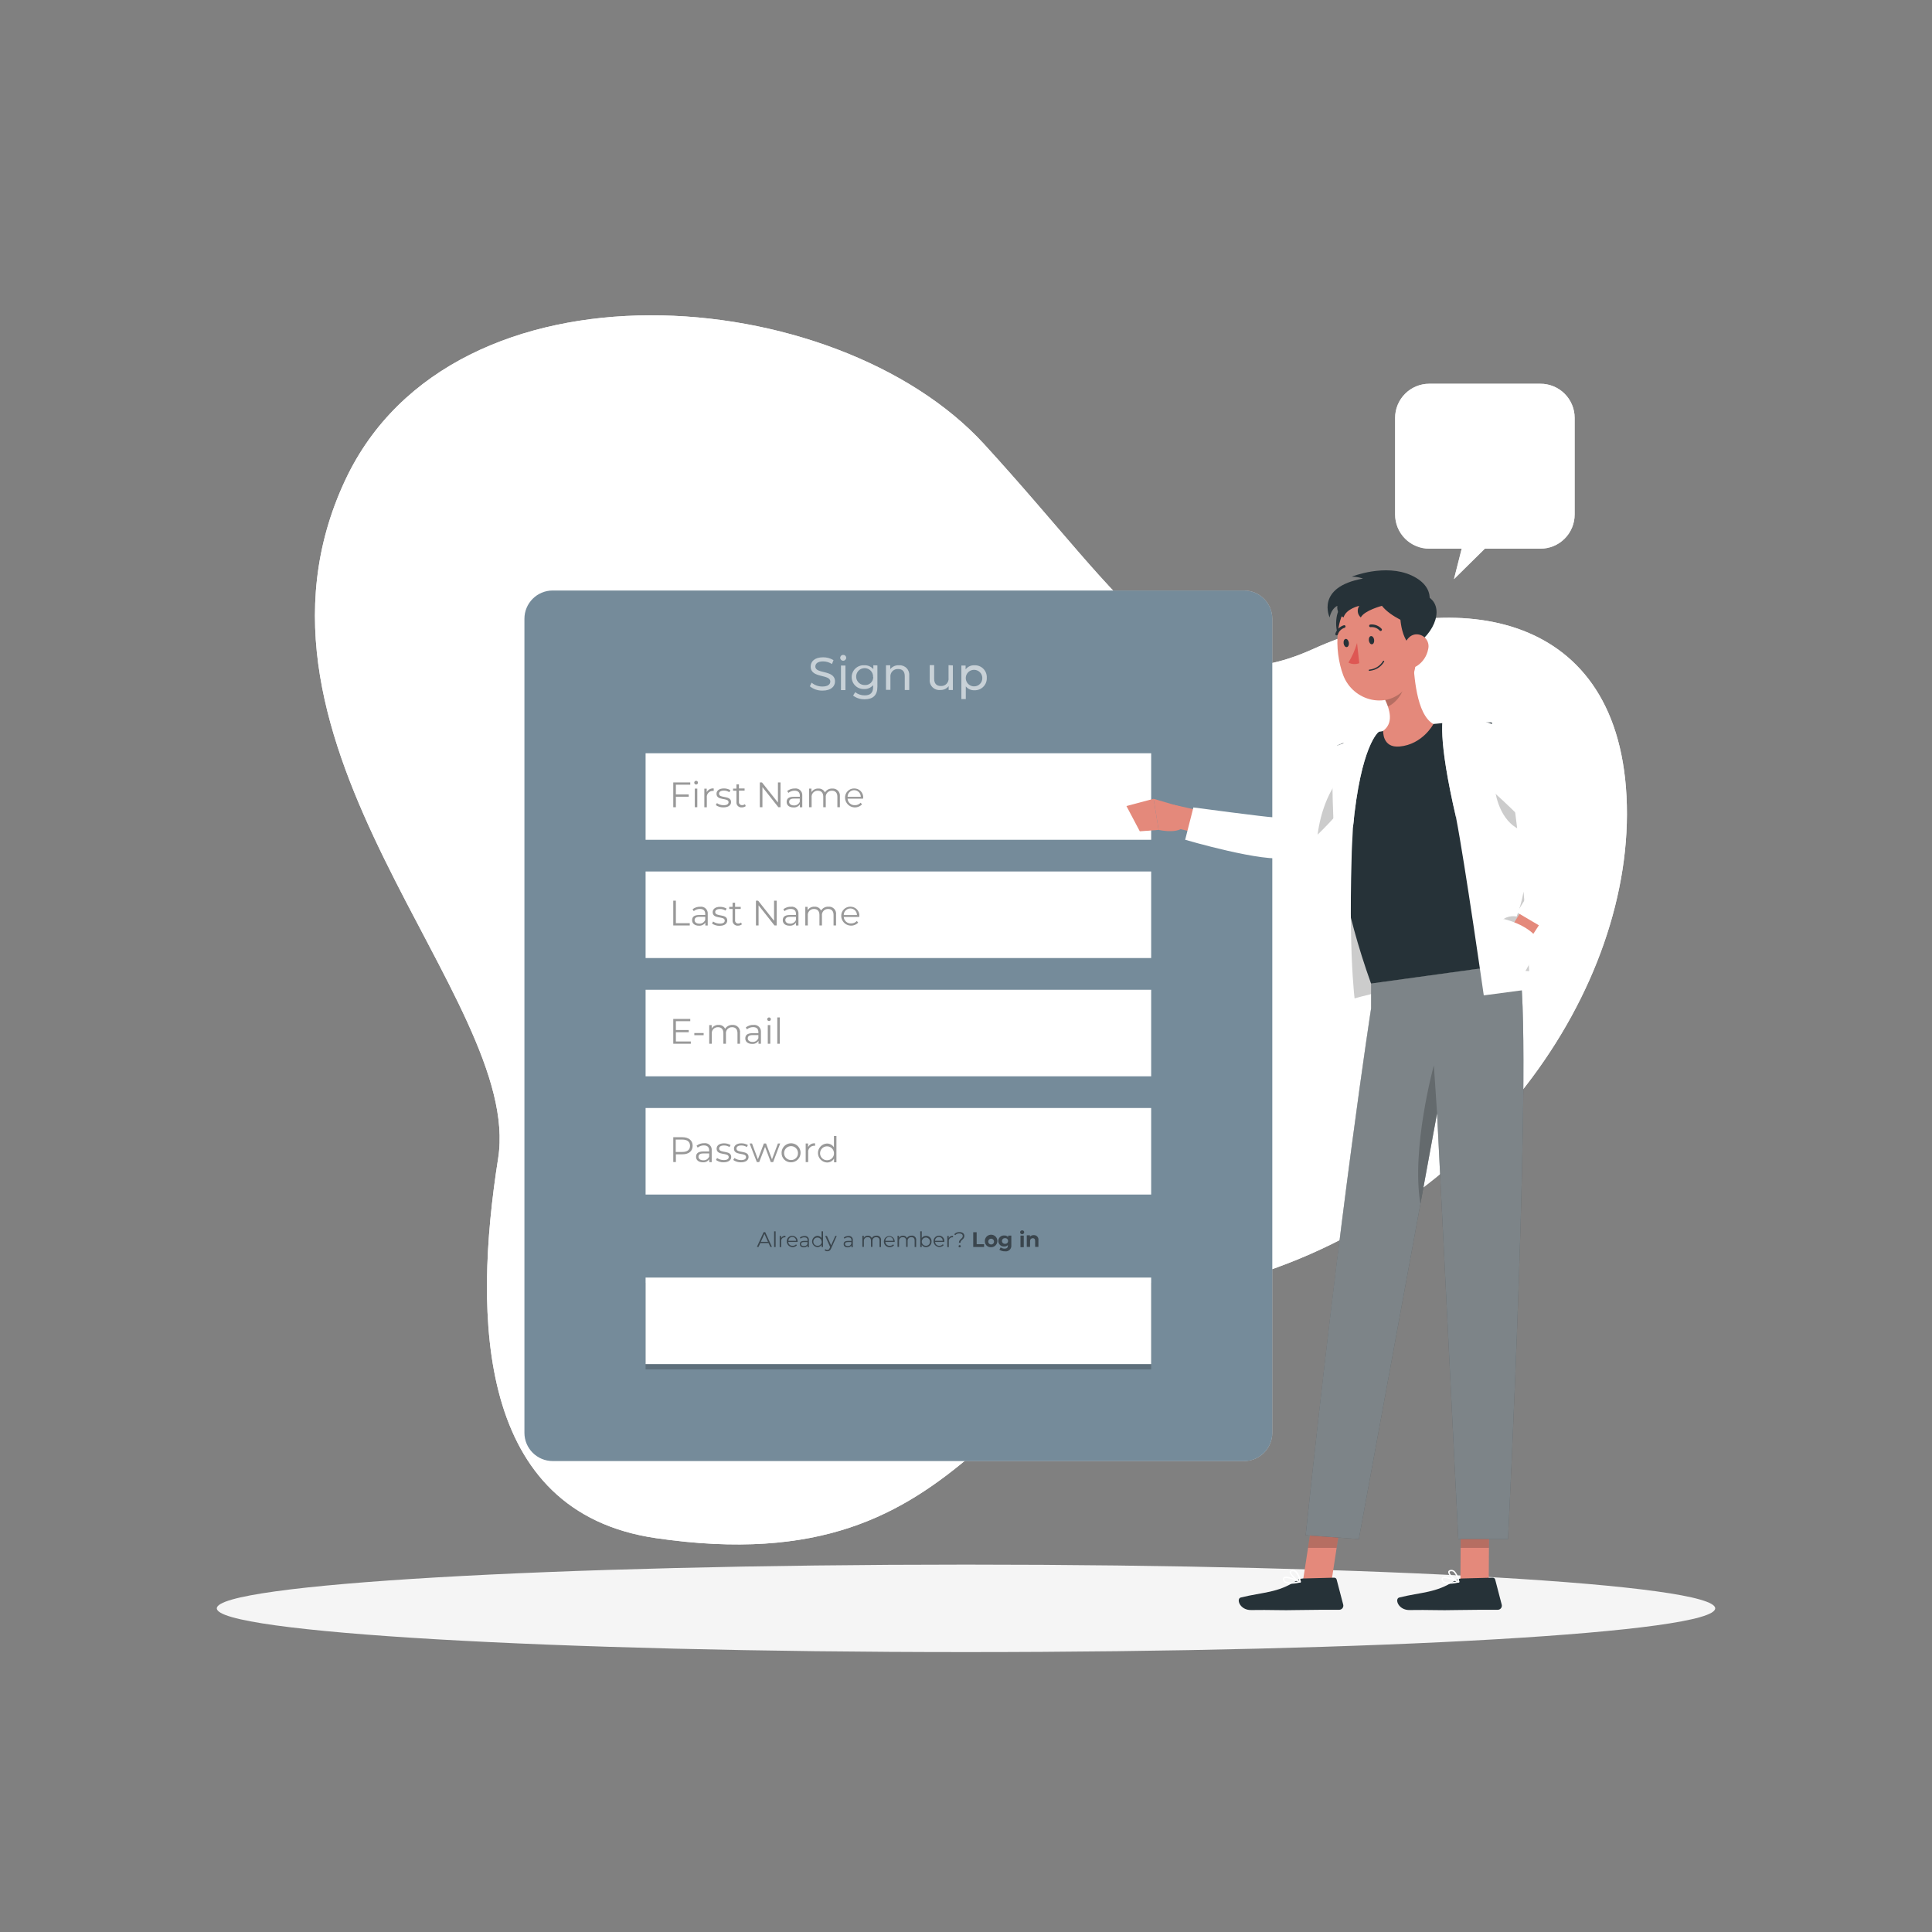 <svg width="193" height="193" viewBox="0 0 193 193" fill="none" xmlns="http://www.w3.org/2000/svg">
<rect x="0" y="0" width="193" height="193" fill="#808080" stroke="none"/>
<path d="M34.497 47.941C45.274 24.994 83.542 28.232 98.31 44.367C113.079 60.502 117.877 70.846 131.198 64.825C144.518 58.803 161.506 60.409 162.483 79.555C163.459 98.7 147.838 121.339 123.076 128.036C98.314 134.733 98.31 158.438 65.523 153.655C47.648 151.05 47.239 131.707 49.763 115.711C52.288 99.715 22.002 74.552 34.497 47.941Z" fill="white"/>
<path opacity="0.9" d="M34.497 47.941C45.274 24.994 83.542 28.232 98.31 44.367C113.079 60.502 117.877 70.846 131.198 64.825C144.518 58.803 161.506 60.409 162.483 79.555C163.459 98.7 147.838 121.339 123.076 128.036C98.314 134.733 98.31 158.438 65.523 153.655C47.648 151.05 47.239 131.707 49.763 115.711C52.288 99.715 22.002 74.552 34.497 47.941Z" fill="white"/>
<path d="M96.5 165.038C137.834 165.038 171.342 163.082 171.342 160.669C171.342 158.255 137.834 156.299 96.5 156.299C55.166 156.299 21.659 158.255 21.659 160.669C21.659 163.082 55.166 165.038 96.5 165.038Z" fill="#F5F5F5"/>
<path d="M124.273 58.989H55.213C53.653 58.989 52.388 60.254 52.388 61.814V143.129C52.388 144.689 53.653 145.954 55.213 145.954H124.273C125.833 145.954 127.098 144.689 127.098 143.129V61.814C127.098 60.254 125.833 58.989 124.273 58.989Z" fill="white"/>
<path opacity="0.6" d="M124.273 58.989H55.213C53.653 58.989 52.388 60.254 52.388 61.814V143.129C52.388 144.689 53.653 145.954 55.213 145.954H124.273C125.833 145.954 127.098 144.689 127.098 143.129V61.814C127.098 60.254 125.833 58.989 124.273 58.989Z" fill="#1A3E57"/>
<path d="M114.997 98.874H64.493V107.52H114.997V98.874Z" fill="white"/>
<g opacity="0.4">
<path d="M69.009 104.039V104.266H67.257V101.788H68.955V102.012H67.519V102.896H68.801V103.116H67.519V104.039H69.009Z" fill="black"/>
<path d="M69.36 103.197H70.291V103.413H69.36V103.197Z" fill="black"/>
<path d="M73.923 103.186V104.266H73.672V103.209C73.672 102.823 73.475 102.614 73.139 102.614C73.052 102.61 72.965 102.625 72.885 102.658C72.804 102.691 72.732 102.742 72.672 102.806C72.613 102.87 72.569 102.946 72.542 103.029C72.515 103.112 72.507 103.199 72.518 103.286V104.266H72.263V103.209C72.263 102.823 72.066 102.614 71.727 102.614C71.639 102.61 71.553 102.625 71.472 102.658C71.391 102.691 71.319 102.742 71.26 102.806C71.2 102.87 71.156 102.946 71.129 103.029C71.103 103.112 71.094 103.199 71.105 103.286V104.266H70.85V102.402H71.094V102.742C71.166 102.628 71.268 102.535 71.388 102.473C71.507 102.41 71.642 102.381 71.777 102.386C71.913 102.375 72.05 102.406 72.168 102.475C72.286 102.544 72.38 102.648 72.437 102.772C72.514 102.648 72.623 102.547 72.753 102.479C72.882 102.411 73.028 102.379 73.174 102.386C73.279 102.379 73.384 102.394 73.482 102.432C73.58 102.47 73.668 102.53 73.74 102.607C73.812 102.683 73.865 102.775 73.897 102.875C73.929 102.975 73.938 103.081 73.923 103.186Z" fill="black"/>
<path d="M76.015 103.108V104.266H75.772V103.973C75.703 104.077 75.607 104.161 75.494 104.216C75.381 104.27 75.256 104.293 75.131 104.282C74.71 104.282 74.452 104.062 74.452 103.741C74.452 103.421 74.637 103.213 75.17 103.213H75.76V103.101C75.76 102.78 75.583 102.607 75.235 102.607C75.009 102.604 74.788 102.682 74.614 102.827L74.502 102.641C74.72 102.466 74.994 102.375 75.274 102.386C75.372 102.374 75.472 102.385 75.566 102.416C75.66 102.448 75.746 102.501 75.817 102.57C75.888 102.639 75.943 102.723 75.977 102.817C76.011 102.91 76.024 103.009 76.015 103.108ZM75.76 103.707V103.402H75.177C74.818 103.402 74.699 103.541 74.699 103.734C74.699 103.927 74.872 104.085 75.17 104.085C75.296 104.093 75.421 104.061 75.527 103.993C75.633 103.925 75.715 103.824 75.76 103.707Z" fill="black"/>
<path d="M76.64 101.815C76.641 101.791 76.646 101.768 76.656 101.746C76.665 101.724 76.679 101.705 76.696 101.688C76.713 101.672 76.734 101.659 76.756 101.65C76.778 101.641 76.802 101.637 76.826 101.638C76.849 101.637 76.872 101.641 76.894 101.65C76.916 101.658 76.935 101.671 76.952 101.687C76.969 101.703 76.983 101.722 76.992 101.744C77.001 101.765 77.007 101.788 77.007 101.811C77.007 101.835 77.003 101.86 76.994 101.882C76.985 101.904 76.972 101.925 76.955 101.942C76.938 101.959 76.918 101.973 76.896 101.982C76.874 101.992 76.85 101.997 76.826 101.997C76.801 101.997 76.777 101.993 76.755 101.984C76.733 101.975 76.712 101.962 76.695 101.945C76.677 101.928 76.664 101.908 76.654 101.886C76.645 101.863 76.64 101.839 76.64 101.815ZM76.698 102.402H76.949V104.266H76.698V102.402Z" fill="black"/>
<path d="M77.648 101.638H77.899V104.266H77.648V101.638Z" fill="black"/>
</g>
<path d="M114.997 110.686H64.493V119.332H114.997V110.686Z" fill="white"/>
<g opacity="0.4">
<path d="M69.194 114.461C69.194 114.989 68.808 115.31 68.183 115.31H67.519V116.082H67.257V113.604H68.183C68.812 113.611 69.194 113.932 69.194 114.461ZM68.932 114.461C68.932 114.075 68.673 113.839 68.16 113.839H67.504V115.078H68.16C68.673 115.078 68.932 114.85 68.932 114.461Z" fill="black"/>
<path d="M71.097 114.935V116.093H70.854V115.8C70.785 115.904 70.689 115.988 70.576 116.043C70.463 116.097 70.338 116.12 70.213 116.109C69.793 116.109 69.534 115.889 69.534 115.565C69.534 115.24 69.719 115.028 70.252 115.028H70.843V114.912C70.843 114.596 70.661 114.422 70.314 114.422C70.088 114.419 69.869 114.497 69.696 114.642L69.58 114.453C69.8 114.281 70.074 114.192 70.352 114.202C70.452 114.189 70.554 114.199 70.649 114.231C70.745 114.263 70.832 114.317 70.903 114.387C70.975 114.458 71.03 114.544 71.064 114.639C71.097 114.734 71.109 114.835 71.097 114.935ZM70.846 115.53V115.225H70.252C69.893 115.225 69.777 115.368 69.777 115.561C69.777 115.754 69.947 115.908 70.248 115.908C70.375 115.918 70.502 115.886 70.61 115.818C70.718 115.75 70.8 115.649 70.846 115.53Z" fill="black"/>
<path d="M71.522 115.877L71.634 115.68C71.829 115.816 72.06 115.889 72.298 115.889C72.649 115.889 72.796 115.769 72.796 115.584C72.796 115.097 71.588 115.48 71.588 114.746C71.588 114.441 71.85 114.214 72.325 114.214C72.556 114.211 72.784 114.271 72.985 114.387L72.873 114.588C72.711 114.481 72.519 114.426 72.325 114.43C71.989 114.43 71.838 114.561 71.838 114.739C71.838 115.24 73.047 114.862 73.047 115.576C73.047 115.9 72.765 116.109 72.275 116.109C72.005 116.116 71.741 116.034 71.522 115.877Z" fill="black"/>
<path d="M73.251 115.877L73.367 115.68C73.559 115.818 73.791 115.891 74.027 115.889C74.382 115.889 74.525 115.769 74.525 115.584C74.525 115.097 73.321 115.48 73.321 114.746C73.321 114.441 73.583 114.214 74.054 114.214C74.286 114.211 74.514 114.271 74.714 114.387L74.606 114.588C74.442 114.481 74.25 114.426 74.054 114.43C73.718 114.43 73.572 114.561 73.572 114.739C73.572 115.24 74.78 114.862 74.78 115.576C74.78 115.9 74.494 116.109 74.008 116.109C73.737 116.115 73.472 116.034 73.251 115.877Z" fill="black"/>
<path d="M77.937 114.229L77.235 116.089H76.999L76.428 114.565L75.841 116.089H75.606L74.884 114.229H75.123L75.71 115.812L76.308 114.229H76.525L77.119 115.812L77.71 114.229H77.937Z" fill="black"/>
<path d="M78.076 115.159C78.076 114.971 78.132 114.788 78.236 114.632C78.341 114.476 78.489 114.354 78.662 114.282C78.836 114.21 79.027 114.191 79.211 114.228C79.395 114.265 79.564 114.355 79.697 114.488C79.83 114.621 79.921 114.79 79.957 114.974C79.994 115.158 79.975 115.349 79.903 115.523C79.831 115.696 79.71 115.844 79.553 115.949C79.397 116.053 79.214 116.109 79.026 116.109C78.9 116.113 78.775 116.091 78.657 116.045C78.54 115.999 78.434 115.929 78.345 115.84C78.256 115.751 78.186 115.645 78.14 115.528C78.094 115.411 78.072 115.285 78.076 115.159ZM79.717 115.159C79.711 115.023 79.665 114.892 79.585 114.782C79.504 114.671 79.394 114.587 79.266 114.539C79.139 114.492 79 114.482 78.867 114.513C78.734 114.543 78.613 114.612 78.519 114.711C78.425 114.81 78.363 114.934 78.339 115.068C78.315 115.202 78.331 115.34 78.385 115.465C78.439 115.59 78.528 115.697 78.642 115.771C78.756 115.846 78.889 115.886 79.026 115.885C79.12 115.887 79.214 115.869 79.3 115.833C79.388 115.796 79.466 115.742 79.531 115.674C79.596 115.606 79.646 115.525 79.678 115.436C79.71 115.348 79.723 115.253 79.717 115.159Z" fill="black"/>
<path d="M81.423 114.214V114.457H81.361C81.273 114.453 81.185 114.468 81.103 114.501C81.021 114.535 80.948 114.586 80.888 114.652C80.829 114.717 80.784 114.794 80.757 114.879C80.731 114.963 80.724 115.052 80.736 115.14V116.09H80.485V114.229H80.724V114.592C80.789 114.466 80.891 114.363 81.015 114.295C81.14 114.228 81.282 114.199 81.423 114.214Z" fill="black"/>
<path d="M83.557 113.484V116.109H83.318V115.742C83.243 115.864 83.137 115.964 83.011 116.032C82.885 116.1 82.743 116.133 82.6 116.128C82.359 116.113 82.133 116.006 81.968 115.83C81.803 115.654 81.711 115.422 81.711 115.18C81.711 114.939 81.803 114.707 81.968 114.531C82.133 114.355 82.359 114.248 82.6 114.233C82.741 114.23 82.881 114.264 83.005 114.331C83.129 114.399 83.233 114.498 83.306 114.619V113.484H83.557ZM83.31 115.179C83.304 115.042 83.258 114.911 83.178 114.801C83.098 114.691 82.987 114.607 82.86 114.559C82.732 114.511 82.594 114.502 82.461 114.532C82.328 114.563 82.207 114.632 82.113 114.73C82.019 114.829 81.956 114.953 81.932 115.087C81.908 115.221 81.924 115.36 81.978 115.485C82.032 115.61 82.122 115.716 82.236 115.791C82.35 115.865 82.483 115.905 82.619 115.904C82.715 115.906 82.811 115.888 82.899 115.851C82.988 115.813 83.067 115.757 83.132 115.687C83.198 115.617 83.247 115.533 83.278 115.442C83.309 115.351 83.32 115.255 83.31 115.159V115.179Z" fill="black"/>
</g>
<path opacity="0.2" d="M114.997 128.152H64.493V136.798H114.997V128.152Z" fill="black"/>
<g opacity="0.5">
<path d="M76.775 124.18H75.949L75.772 124.566H75.61L76.285 123.088H76.44L77.115 124.566H76.953L76.775 124.18ZM76.718 124.053L76.362 123.258L76.007 124.053H76.718Z" fill="black"/>
<path d="M77.331 123.007H77.482V124.574H77.331V123.007Z" fill="black"/>
<path d="M78.462 123.454V123.601H78.424C78.37 123.596 78.316 123.604 78.265 123.623C78.214 123.643 78.169 123.673 78.132 123.712C78.095 123.752 78.067 123.799 78.051 123.851C78.034 123.902 78.03 123.957 78.038 124.01V124.578H77.887V123.466H78.034V123.682C78.073 123.604 78.135 123.54 78.211 123.5C78.288 123.459 78.376 123.443 78.462 123.454Z" fill="black"/>
<path d="M79.69 124.064H78.744C78.747 124.118 78.761 124.171 78.784 124.22C78.808 124.269 78.841 124.313 78.881 124.348C78.922 124.384 78.969 124.412 79.021 124.429C79.072 124.447 79.126 124.454 79.18 124.45C79.244 124.453 79.308 124.441 79.368 124.416C79.427 124.392 79.48 124.355 79.524 124.307L79.605 124.404C79.525 124.488 79.422 124.546 79.309 124.572C79.197 124.597 79.079 124.589 78.971 124.548C78.863 124.506 78.769 124.434 78.702 124.34C78.635 124.246 78.597 124.134 78.594 124.018C78.59 123.945 78.601 123.871 78.627 123.803C78.653 123.734 78.692 123.671 78.743 123.618C78.794 123.565 78.856 123.524 78.924 123.495C78.991 123.467 79.064 123.453 79.138 123.454C79.211 123.453 79.284 123.466 79.352 123.494C79.42 123.522 79.481 123.564 79.532 123.617C79.583 123.67 79.622 123.733 79.647 123.802C79.672 123.871 79.683 123.945 79.678 124.018C79.678 124.018 79.69 124.049 79.69 124.064ZM78.759 123.952H79.531C79.531 123.85 79.491 123.752 79.418 123.679C79.346 123.607 79.248 123.566 79.145 123.566C79.043 123.566 78.945 123.607 78.873 123.679C78.8 123.752 78.759 123.85 78.759 123.952Z" fill="black"/>
<path d="M80.805 123.906V124.593H80.674V124.419C80.633 124.483 80.575 124.534 80.507 124.567C80.439 124.599 80.363 124.612 80.288 124.605C80.037 124.605 79.902 124.473 79.902 124.28C79.902 124.087 80.01 123.964 80.331 123.964H80.674V123.898C80.674 123.709 80.566 123.605 80.358 123.605C80.217 123.6 80.08 123.646 79.972 123.736L79.906 123.624C80.034 123.522 80.194 123.469 80.358 123.474C80.417 123.463 80.478 123.467 80.536 123.485C80.594 123.503 80.647 123.534 80.691 123.576C80.734 123.619 80.767 123.67 80.787 123.728C80.807 123.785 80.813 123.846 80.805 123.906ZM80.659 124.261V124.076H80.307C80.091 124.076 80.022 124.161 80.022 124.277C80.022 124.392 80.126 124.485 80.303 124.485C80.383 124.491 80.463 124.471 80.53 124.427C80.597 124.383 80.648 124.318 80.674 124.242L80.659 124.261Z" fill="black"/>
<path d="M82.218 123.007V124.574H82.075V124.354C82.031 124.427 81.968 124.488 81.893 124.529C81.817 124.569 81.732 124.589 81.647 124.585C81.505 124.574 81.373 124.509 81.276 124.404C81.18 124.299 81.126 124.162 81.126 124.02C81.126 123.878 81.18 123.74 81.276 123.636C81.373 123.531 81.505 123.466 81.647 123.454C81.73 123.452 81.813 123.471 81.887 123.51C81.962 123.548 82.025 123.605 82.071 123.674V123.007H82.218ZM82.071 124.018C82.067 123.937 82.04 123.859 81.993 123.794C81.945 123.729 81.879 123.679 81.803 123.65C81.728 123.622 81.645 123.617 81.567 123.635C81.488 123.653 81.416 123.694 81.36 123.752C81.304 123.81 81.267 123.884 81.252 123.964C81.238 124.043 81.247 124.125 81.279 124.199C81.311 124.274 81.364 124.337 81.431 124.382C81.498 124.426 81.578 124.45 81.658 124.45C81.716 124.454 81.773 124.445 81.827 124.424C81.881 124.404 81.93 124.372 81.97 124.331C82.011 124.29 82.042 124.241 82.062 124.187C82.082 124.133 82.091 124.075 82.087 124.018H82.071Z" fill="black"/>
<path d="M83.588 123.462L83.032 124.709C82.94 124.925 82.82 124.995 82.647 124.995C82.547 124.997 82.45 124.961 82.376 124.894L82.446 124.782C82.5 124.837 82.574 124.867 82.65 124.867C82.751 124.867 82.816 124.821 82.882 124.678L82.928 124.574L82.43 123.462H82.604L83.025 124.408L83.442 123.462H83.588Z" fill="black"/>
<path d="M85.194 123.906V124.593H85.051V124.419C85.01 124.483 84.953 124.534 84.884 124.567C84.816 124.599 84.74 124.612 84.665 124.605C84.414 124.605 84.279 124.473 84.279 124.28C84.279 124.087 84.387 123.964 84.708 123.964H85.059V123.898C85.059 123.709 84.955 123.605 84.746 123.605C84.606 123.6 84.468 123.646 84.36 123.736L84.291 123.624C84.42 123.522 84.582 123.469 84.746 123.474C84.806 123.463 84.867 123.467 84.925 123.485C84.983 123.503 85.036 123.534 85.08 123.576C85.123 123.619 85.156 123.67 85.176 123.728C85.196 123.785 85.202 123.846 85.194 123.906ZM85.043 124.261V124.076H84.696C84.48 124.076 84.41 124.161 84.41 124.277C84.41 124.392 84.515 124.485 84.692 124.485C84.769 124.488 84.845 124.466 84.909 124.422C84.972 124.378 85.019 124.315 85.043 124.242V124.261Z" fill="black"/>
<path d="M88.008 123.929V124.574H87.861V123.945C87.861 123.709 87.742 123.59 87.541 123.59C87.489 123.585 87.437 123.593 87.388 123.611C87.34 123.629 87.296 123.657 87.259 123.694C87.222 123.73 87.194 123.774 87.176 123.823C87.158 123.872 87.151 123.924 87.155 123.976V124.558H87.008V123.945C87.008 123.709 86.889 123.59 86.684 123.59C86.632 123.585 86.58 123.593 86.532 123.611C86.483 123.629 86.439 123.657 86.402 123.694C86.365 123.73 86.337 123.774 86.319 123.823C86.301 123.872 86.294 123.924 86.298 123.976V124.558H86.147V123.447H86.29V123.651C86.333 123.582 86.393 123.526 86.466 123.488C86.537 123.451 86.618 123.434 86.7 123.439C86.78 123.433 86.861 123.452 86.93 123.494C87 123.537 87.054 123.6 87.085 123.674C87.13 123.599 87.195 123.537 87.273 123.495C87.35 123.454 87.438 123.434 87.525 123.439C87.592 123.427 87.661 123.432 87.725 123.452C87.79 123.473 87.848 123.509 87.896 123.557C87.944 123.605 87.978 123.664 87.998 123.729C88.018 123.794 88.021 123.863 88.008 123.929Z" fill="black"/>
<path d="M89.374 124.064H88.444C88.452 124.174 88.503 124.275 88.585 124.348C88.667 124.42 88.775 124.457 88.884 124.45C88.948 124.453 89.011 124.441 89.07 124.417C89.129 124.392 89.181 124.355 89.224 124.307L89.309 124.404C89.255 124.463 89.188 124.51 89.114 124.541C89.04 124.573 88.961 124.588 88.88 124.585C88.804 124.59 88.727 124.579 88.655 124.553C88.583 124.526 88.518 124.485 88.463 124.431C88.408 124.378 88.365 124.313 88.336 124.242C88.308 124.171 88.295 124.095 88.297 124.018C88.297 123.875 88.354 123.737 88.456 123.636C88.557 123.534 88.695 123.478 88.838 123.478C88.981 123.478 89.119 123.534 89.22 123.636C89.321 123.737 89.378 123.875 89.378 124.018C89.378 124.018 89.374 124.049 89.374 124.064ZM88.444 123.952H89.236C89.236 123.847 89.194 123.747 89.12 123.673C89.045 123.598 88.945 123.557 88.84 123.557C88.735 123.557 88.634 123.598 88.56 123.673C88.486 123.747 88.444 123.847 88.444 123.952Z" fill="black"/>
<path d="M91.521 123.929V124.574H91.37V123.945C91.37 123.709 91.254 123.59 91.053 123.59C91.002 123.585 90.949 123.591 90.9 123.609C90.851 123.627 90.807 123.655 90.77 123.692C90.733 123.729 90.705 123.773 90.687 123.822C90.669 123.871 90.663 123.924 90.668 123.976V124.558H90.517V123.945C90.517 123.709 90.401 123.59 90.197 123.59C90.145 123.585 90.093 123.591 90.043 123.609C89.995 123.627 89.95 123.655 89.913 123.692C89.876 123.729 89.848 123.773 89.83 123.822C89.813 123.871 89.806 123.924 89.811 123.976V124.558H89.66V123.447H89.803V123.651C89.845 123.582 89.906 123.525 89.978 123.488C90.05 123.45 90.131 123.433 90.212 123.439C90.293 123.433 90.374 123.452 90.443 123.494C90.512 123.537 90.567 123.6 90.598 123.674C90.643 123.599 90.708 123.537 90.785 123.495C90.863 123.454 90.95 123.434 91.038 123.439C91.105 123.427 91.173 123.432 91.238 123.452C91.302 123.473 91.361 123.509 91.409 123.557C91.456 123.605 91.491 123.664 91.511 123.729C91.53 123.794 91.534 123.863 91.521 123.929Z" fill="black"/>
<path d="M93.057 124.018C93.061 124.092 93.049 124.166 93.023 124.236C92.997 124.305 92.956 124.369 92.904 124.422C92.853 124.475 92.79 124.517 92.722 124.545C92.653 124.573 92.579 124.587 92.505 124.585C92.419 124.589 92.334 124.569 92.259 124.529C92.183 124.488 92.12 124.427 92.076 124.354V124.574H91.93V123.007H92.08V123.674C92.126 123.605 92.19 123.548 92.264 123.509C92.338 123.471 92.421 123.452 92.505 123.454C92.579 123.452 92.653 123.465 92.722 123.493C92.79 123.521 92.853 123.562 92.904 123.615C92.956 123.668 92.996 123.731 93.023 123.801C93.049 123.87 93.061 123.944 93.057 124.018ZM92.906 124.018C92.903 123.937 92.875 123.859 92.828 123.794C92.78 123.729 92.714 123.679 92.638 123.65C92.563 123.622 92.48 123.617 92.402 123.635C92.323 123.653 92.251 123.694 92.195 123.752C92.139 123.81 92.102 123.884 92.087 123.964C92.073 124.043 92.082 124.125 92.114 124.199C92.146 124.274 92.199 124.337 92.266 124.382C92.333 124.426 92.412 124.45 92.493 124.45C92.549 124.451 92.605 124.441 92.657 124.419C92.709 124.398 92.756 124.366 92.795 124.325C92.834 124.284 92.864 124.236 92.883 124.183C92.902 124.13 92.91 124.074 92.906 124.018Z" fill="black"/>
<path d="M94.335 124.064H93.412C93.415 124.118 93.429 124.171 93.452 124.22C93.476 124.269 93.509 124.313 93.549 124.348C93.59 124.384 93.637 124.412 93.689 124.429C93.74 124.447 93.794 124.454 93.848 124.45C93.912 124.45 93.976 124.436 94.034 124.409C94.092 124.381 94.143 124.341 94.184 124.292L94.269 124.389C94.189 124.472 94.086 124.531 93.974 124.556C93.861 124.582 93.743 124.573 93.635 124.532C93.527 124.491 93.433 124.419 93.366 124.324C93.299 124.23 93.261 124.118 93.258 124.003C93.254 123.929 93.265 123.856 93.291 123.787C93.317 123.718 93.356 123.656 93.407 123.603C93.459 123.55 93.52 123.508 93.588 123.48C93.656 123.452 93.728 123.438 93.802 123.439C93.875 123.437 93.948 123.451 94.016 123.479C94.083 123.507 94.144 123.549 94.195 123.602C94.246 123.655 94.284 123.718 94.309 123.787C94.334 123.856 94.344 123.929 94.338 124.003L94.335 124.064ZM93.404 123.952H94.176C94.176 123.85 94.136 123.752 94.063 123.679C93.991 123.607 93.893 123.566 93.79 123.566C93.688 123.566 93.59 123.607 93.517 123.679C93.445 123.752 93.404 123.85 93.404 123.952Z" fill="black"/>
<path d="M95.203 123.454V123.601H95.168C95.114 123.596 95.06 123.604 95.01 123.623C94.959 123.643 94.914 123.673 94.876 123.712C94.839 123.752 94.812 123.799 94.795 123.851C94.779 123.902 94.775 123.957 94.782 124.01V124.578H94.632V123.466H94.775V123.682C94.814 123.605 94.876 123.541 94.953 123.5C95.029 123.46 95.117 123.443 95.203 123.454Z" fill="black"/>
<path d="M96.176 123.474C96.176 123.319 96.052 123.215 95.836 123.215C95.76 123.211 95.684 123.224 95.614 123.253C95.544 123.283 95.481 123.328 95.431 123.385L95.319 123.3C95.385 123.226 95.466 123.167 95.558 123.129C95.65 123.091 95.749 123.074 95.848 123.08C96.145 123.08 96.334 123.223 96.334 123.466C96.334 123.825 95.948 123.852 95.948 124.145H95.79C95.79 123.782 96.176 123.748 96.176 123.474ZM95.759 124.473C95.764 124.448 95.777 124.425 95.797 124.408C95.817 124.391 95.843 124.382 95.869 124.382C95.895 124.382 95.92 124.391 95.94 124.408C95.96 124.425 95.974 124.448 95.979 124.473C95.982 124.49 95.981 124.506 95.977 124.522C95.973 124.538 95.966 124.553 95.955 124.566C95.945 124.578 95.931 124.588 95.916 124.595C95.902 124.602 95.885 124.606 95.869 124.606C95.852 124.606 95.836 124.602 95.821 124.595C95.806 124.588 95.793 124.578 95.783 124.566C95.772 124.553 95.765 124.538 95.76 124.522C95.756 124.506 95.756 124.49 95.759 124.473Z" fill="black"/>
<path d="M97.222 123.095H97.565V124.292H98.306V124.57H97.222V123.095Z" fill="black"/>
<path d="M98.384 124.006C98.376 123.881 98.406 123.757 98.47 123.649C98.534 123.541 98.628 123.455 98.742 123.402C98.855 123.349 98.982 123.331 99.106 123.35C99.229 123.37 99.344 123.426 99.436 123.512C99.527 123.597 99.591 123.709 99.618 123.831C99.645 123.953 99.635 124.081 99.59 124.197C99.543 124.314 99.464 124.414 99.36 124.484C99.257 124.555 99.134 124.593 99.009 124.593C98.929 124.598 98.848 124.587 98.773 124.56C98.697 124.533 98.628 124.491 98.569 124.436C98.51 124.381 98.464 124.314 98.432 124.24C98.4 124.166 98.383 124.087 98.384 124.006ZM99.299 124.006C99.294 123.95 99.273 123.897 99.239 123.852C99.204 123.808 99.158 123.774 99.105 123.756C99.052 123.738 98.994 123.735 98.94 123.749C98.885 123.762 98.836 123.792 98.797 123.833C98.759 123.874 98.734 123.926 98.725 123.981C98.715 124.036 98.722 124.093 98.745 124.145C98.767 124.197 98.804 124.241 98.851 124.271C98.898 124.302 98.953 124.319 99.009 124.319C99.049 124.32 99.089 124.312 99.126 124.296C99.163 124.28 99.196 124.257 99.224 124.228C99.251 124.198 99.272 124.163 99.285 124.125C99.298 124.087 99.302 124.046 99.299 124.006Z" fill="black"/>
<path d="M101.028 123.435V124.385C101.038 124.47 101.029 124.557 101 124.638C100.972 124.719 100.925 124.792 100.863 124.852C100.801 124.912 100.727 124.957 100.645 124.983C100.563 125.009 100.476 125.015 100.391 125.002C100.192 125.01 99.996 124.954 99.831 124.844L99.962 124.609C100.075 124.689 100.21 124.734 100.348 124.736C100.58 124.736 100.684 124.632 100.684 124.427V124.377C100.638 124.425 100.582 124.463 100.52 124.487C100.458 124.512 100.392 124.523 100.325 124.52C100.249 124.526 100.173 124.517 100.1 124.492C100.028 124.467 99.962 124.428 99.906 124.376C99.849 124.324 99.804 124.261 99.774 124.192C99.743 124.122 99.727 124.046 99.727 123.97C99.727 123.893 99.743 123.818 99.774 123.748C99.804 123.678 99.849 123.615 99.906 123.563C99.962 123.512 100.028 123.472 100.1 123.448C100.173 123.423 100.249 123.413 100.325 123.42C100.398 123.414 100.471 123.426 100.538 123.454C100.605 123.482 100.665 123.526 100.711 123.582V123.435H101.028ZM100.704 123.972C100.705 123.933 100.698 123.894 100.683 123.859C100.668 123.823 100.646 123.791 100.618 123.764C100.59 123.737 100.557 123.717 100.52 123.704C100.484 123.691 100.445 123.687 100.406 123.69C100.367 123.685 100.327 123.689 100.289 123.701C100.251 123.713 100.216 123.733 100.186 123.759C100.156 123.786 100.133 123.818 100.116 123.854C100.1 123.891 100.092 123.93 100.092 123.97C100.092 124.009 100.1 124.049 100.116 124.085C100.133 124.121 100.156 124.154 100.186 124.18C100.216 124.207 100.251 124.227 100.289 124.238C100.327 124.25 100.367 124.254 100.406 124.25C100.445 124.253 100.483 124.248 100.519 124.235C100.555 124.223 100.589 124.203 100.617 124.177C100.645 124.15 100.667 124.119 100.682 124.083C100.697 124.048 100.704 124.01 100.704 123.972Z" fill="black"/>
<path d="M101.904 123.095C101.904 123.07 101.91 123.044 101.921 123.02C101.932 122.997 101.947 122.976 101.966 122.958C101.985 122.941 102.008 122.928 102.032 122.92C102.057 122.911 102.083 122.908 102.109 122.91C102.134 122.907 102.159 122.91 102.184 122.918C102.208 122.925 102.23 122.938 102.249 122.954C102.269 122.971 102.284 122.992 102.295 123.014C102.306 123.037 102.312 123.062 102.313 123.088C102.313 123.142 102.292 123.194 102.253 123.232C102.215 123.271 102.163 123.292 102.109 123.292C102.054 123.292 102.002 123.271 101.964 123.232C101.926 123.194 101.904 123.142 101.904 123.088V123.095ZM101.943 123.435H102.271V124.593H101.943V123.435Z" fill="black"/>
<path d="M103.734 123.906V124.558H103.406V123.96C103.406 123.775 103.321 123.69 103.174 123.69C103.027 123.69 102.9 123.786 102.9 123.995V124.558H102.572V123.4H102.888V123.535C102.938 123.484 102.998 123.444 103.065 123.418C103.132 123.392 103.203 123.381 103.274 123.385C103.341 123.382 103.408 123.393 103.469 123.419C103.531 123.445 103.585 123.485 103.63 123.535C103.674 123.585 103.706 123.644 103.724 123.708C103.742 123.773 103.745 123.84 103.734 123.906Z" fill="black"/>
</g>
<path d="M114.997 127.623H64.493V136.27H114.997V127.623Z" fill="white"/>
<path d="M83.222 133.29L82.604 132.398H82.419H81.685V133.297H81.261V130.337H82.419C83.191 130.337 83.65 130.723 83.65 131.371C83.66 131.577 83.602 131.779 83.484 131.948C83.367 132.117 83.197 132.243 83.002 132.305L83.704 133.297L83.222 133.29ZM83.222 131.36C83.222 130.935 82.94 130.696 82.396 130.696H81.678V132.027H82.396C82.928 132.031 83.21 131.784 83.21 131.364L83.222 131.36Z" fill="white"/>
<path d="M86.279 132.305H84.461C84.489 132.496 84.588 132.67 84.738 132.791C84.888 132.913 85.079 132.973 85.271 132.962C85.392 132.966 85.513 132.944 85.625 132.897C85.737 132.851 85.838 132.78 85.92 132.691L86.144 132.954C85.978 133.122 85.768 133.238 85.539 133.289C85.309 133.341 85.069 133.324 84.848 133.243C84.628 133.161 84.435 133.018 84.294 132.83C84.152 132.642 84.068 132.417 84.052 132.182C84.043 132.03 84.067 131.879 84.12 131.737C84.174 131.595 84.256 131.465 84.362 131.356C84.468 131.248 84.595 131.162 84.735 131.105C84.876 131.047 85.027 131.02 85.179 131.024C85.329 131.02 85.48 131.047 85.619 131.105C85.759 131.162 85.885 131.248 85.989 131.357C86.094 131.466 86.174 131.596 86.225 131.738C86.276 131.88 86.297 132.031 86.286 132.182C86.286 132.217 86.283 132.267 86.279 132.305ZM84.461 132.012H85.897C85.878 131.834 85.795 131.67 85.662 131.55C85.529 131.431 85.357 131.365 85.179 131.365C85 131.365 84.828 131.431 84.695 131.55C84.563 131.67 84.479 131.834 84.461 132.012Z" fill="white"/>
<path d="M88.996 131.051V132.981C88.996 133.772 88.591 134.139 87.838 134.139C87.454 134.155 87.076 134.038 86.769 133.807L86.962 133.494C87.209 133.686 87.514 133.788 87.827 133.784C88.355 133.784 88.599 133.541 88.599 133.031V132.853C88.499 132.968 88.374 133.059 88.235 133.119C88.095 133.179 87.944 133.207 87.792 133.201C87.504 133.201 87.228 133.087 87.025 132.883C86.822 132.68 86.707 132.404 86.707 132.116C86.707 131.829 86.822 131.553 87.025 131.349C87.228 131.146 87.504 131.032 87.792 131.032C87.951 131.027 88.109 131.059 88.253 131.126C88.397 131.193 88.523 131.293 88.622 131.418V131.07L88.996 131.051ZM88.61 132.112C88.619 131.958 88.581 131.805 88.501 131.673C88.422 131.54 88.304 131.435 88.164 131.37C88.024 131.305 87.868 131.283 87.715 131.308C87.563 131.333 87.421 131.403 87.309 131.509C87.197 131.615 87.119 131.752 87.086 131.903C87.052 132.054 87.065 132.211 87.122 132.355C87.179 132.498 87.278 132.621 87.405 132.708C87.533 132.795 87.684 132.842 87.838 132.842C87.937 132.848 88.036 132.833 88.129 132.799C88.222 132.765 88.306 132.712 88.378 132.643C88.449 132.575 88.506 132.492 88.544 132.401C88.582 132.31 88.6 132.211 88.599 132.112H88.61Z" fill="white"/>
<path d="M89.699 130.356C89.699 130.321 89.707 130.286 89.721 130.253C89.735 130.22 89.755 130.191 89.781 130.166C89.806 130.141 89.836 130.122 89.869 130.109C89.902 130.096 89.937 130.089 89.973 130.09C90.01 130.085 90.048 130.089 90.084 130.1C90.12 130.111 90.153 130.13 90.181 130.155C90.21 130.18 90.232 130.21 90.248 130.245C90.263 130.279 90.271 130.316 90.271 130.354C90.271 130.392 90.263 130.429 90.248 130.463C90.232 130.498 90.21 130.528 90.181 130.553C90.153 130.578 90.12 130.597 90.084 130.608C90.048 130.62 90.01 130.623 89.973 130.619C89.937 130.62 89.902 130.614 89.869 130.601C89.836 130.588 89.806 130.569 89.781 130.545C89.755 130.52 89.735 130.491 89.721 130.459C89.707 130.426 89.699 130.391 89.699 130.356ZM89.772 131.051H90.177V133.29H89.772V131.051Z" fill="white"/>
<path d="M90.668 133.054L90.837 132.734C91.067 132.883 91.335 132.964 91.609 132.965C91.995 132.965 92.142 132.85 92.142 132.661C92.142 132.159 90.725 132.595 90.725 131.699C90.725 131.313 91.084 131.028 91.66 131.028C91.944 131.023 92.225 131.094 92.474 131.232L92.3 131.553C92.108 131.431 91.883 131.37 91.656 131.375C91.301 131.375 91.127 131.506 91.127 131.684C91.127 132.213 92.547 131.78 92.547 132.653C92.547 133.039 92.161 133.317 91.579 133.317C91.255 133.321 90.939 133.23 90.668 133.054Z" fill="white"/>
<path d="M94.331 133.17C94.19 133.277 94.017 133.333 93.841 133.328C93.745 133.339 93.649 133.329 93.558 133.297C93.468 133.266 93.385 133.215 93.317 133.147C93.249 133.08 93.197 132.998 93.164 132.908C93.132 132.817 93.12 132.721 93.13 132.626V131.394H92.744V131.062H93.13V130.572H93.516V131.062H94.184V131.394H93.539V132.61C93.53 132.66 93.533 132.711 93.547 132.76C93.561 132.808 93.585 132.853 93.619 132.89C93.653 132.928 93.696 132.957 93.743 132.975C93.79 132.993 93.84 133.001 93.891 132.996C94.005 132.997 94.116 132.961 94.207 132.892L94.331 133.17Z" fill="white"/>
<path d="M96.763 132.305H94.956C94.985 132.497 95.084 132.671 95.235 132.792C95.386 132.914 95.577 132.974 95.77 132.962C95.891 132.966 96.011 132.944 96.123 132.898C96.234 132.851 96.334 132.781 96.415 132.691L96.639 132.954C96.474 133.122 96.264 133.239 96.035 133.29C95.805 133.342 95.566 133.326 95.345 133.244C95.124 133.163 94.932 133.019 94.791 132.83C94.65 132.642 94.567 132.417 94.551 132.182C94.543 132.03 94.566 131.879 94.62 131.737C94.673 131.595 94.755 131.465 94.861 131.356C94.967 131.248 95.094 131.162 95.235 131.105C95.375 131.047 95.526 131.02 95.678 131.024C95.829 131.02 95.978 131.048 96.118 131.106C96.257 131.163 96.383 131.249 96.487 131.358C96.591 131.467 96.672 131.597 96.723 131.739C96.775 131.88 96.796 132.031 96.786 132.182C96.782 132.224 96.774 132.265 96.763 132.305ZM94.956 132.012H96.396C96.374 131.837 96.288 131.676 96.156 131.559C96.023 131.442 95.853 131.378 95.676 131.378C95.499 131.378 95.329 131.442 95.196 131.559C95.064 131.676 94.978 131.837 94.956 132.012Z" fill="white"/>
<path d="M98.542 131.028V131.414H98.449C98.349 131.407 98.248 131.422 98.155 131.46C98.061 131.497 97.978 131.555 97.91 131.629C97.842 131.703 97.791 131.792 97.763 131.888C97.734 131.985 97.727 132.086 97.743 132.186V133.301H97.338V131.062H97.724V131.448C97.805 131.307 97.926 131.192 98.071 131.118C98.216 131.043 98.379 131.012 98.542 131.028Z" fill="white"/>
<g opacity="0.6">
<path d="M80.902 68.558L81.075 68.195C81.375 68.446 81.754 68.582 82.145 68.581C82.704 68.581 82.944 68.365 82.944 68.083C82.944 67.311 80.983 67.789 80.983 66.589C80.983 66.087 81.369 65.662 82.222 65.662C82.589 65.656 82.951 65.756 83.264 65.948L83.11 66.334C82.844 66.164 82.537 66.073 82.222 66.072C81.67 66.072 81.45 66.303 81.45 66.585C81.45 67.357 83.415 66.878 83.415 68.071C83.415 68.565 83.029 68.99 82.16 68.99C81.703 68.999 81.257 68.846 80.902 68.558Z" fill="white"/>
<path d="M83.932 65.713C83.932 65.674 83.941 65.635 83.956 65.6C83.972 65.564 83.994 65.532 84.022 65.505C84.05 65.478 84.083 65.457 84.119 65.443C84.155 65.429 84.194 65.422 84.233 65.423C84.271 65.422 84.309 65.428 84.346 65.441C84.382 65.454 84.414 65.475 84.442 65.501C84.47 65.527 84.493 65.559 84.509 65.594C84.524 65.629 84.533 65.667 84.534 65.705C84.534 65.785 84.502 65.861 84.446 65.918C84.389 65.974 84.313 66.006 84.233 66.006C84.153 66.006 84.076 65.974 84.02 65.918C83.964 65.861 83.932 65.785 83.932 65.705V65.713ZM84.009 66.485H84.457V68.94H84.009V66.485Z" fill="white"/>
<path d="M87.649 66.473V68.592C87.649 69.461 87.209 69.854 86.379 69.854C85.963 69.868 85.554 69.738 85.221 69.488L85.433 69.144C85.702 69.357 86.036 69.47 86.379 69.465C86.958 69.465 87.221 69.194 87.221 68.638V68.445C87.111 68.572 86.975 68.672 86.822 68.739C86.669 68.805 86.503 68.837 86.337 68.832C86.175 68.841 86.013 68.817 85.861 68.761C85.709 68.706 85.57 68.62 85.453 68.509C85.335 68.398 85.241 68.264 85.177 68.115C85.113 67.966 85.08 67.806 85.08 67.645C85.08 67.483 85.113 67.323 85.177 67.174C85.241 67.025 85.335 66.891 85.453 66.78C85.57 66.669 85.709 66.583 85.861 66.528C86.013 66.472 86.175 66.448 86.337 66.458C86.507 66.449 86.678 66.479 86.835 66.546C86.992 66.613 87.132 66.715 87.244 66.844V66.458L87.649 66.473ZM87.217 67.631C87.225 67.462 87.183 67.295 87.095 67.15C87.008 67.006 86.879 66.891 86.725 66.82C86.572 66.75 86.401 66.727 86.234 66.755C86.067 66.782 85.913 66.859 85.79 66.976C85.668 67.092 85.583 67.242 85.547 67.407C85.51 67.573 85.525 67.745 85.587 67.901C85.65 68.058 85.758 68.193 85.898 68.288C86.037 68.383 86.202 68.434 86.371 68.434C86.482 68.444 86.593 68.43 86.698 68.394C86.803 68.358 86.899 68.301 86.981 68.226C87.062 68.151 87.127 68.059 87.171 67.957C87.215 67.856 87.237 67.746 87.236 67.635L87.217 67.631Z" fill="white"/>
<path d="M90.83 67.515V68.928H90.382V67.55C90.382 67.067 90.143 66.832 89.722 66.832C89.615 66.825 89.508 66.842 89.408 66.881C89.308 66.92 89.218 66.98 89.145 67.058C89.071 67.136 89.015 67.229 88.982 67.331C88.948 67.432 88.937 67.54 88.95 67.647V68.913H88.506V66.458H88.934V66.844C89.04 66.713 89.175 66.609 89.329 66.542C89.483 66.475 89.651 66.446 89.818 66.458C89.958 66.448 90.097 66.47 90.227 66.52C90.357 66.571 90.475 66.649 90.571 66.75C90.668 66.851 90.741 66.972 90.785 67.104C90.83 67.236 90.845 67.377 90.83 67.515Z" fill="white"/>
<path d="M95.188 66.473V68.928H94.767V68.542C94.669 68.668 94.542 68.769 94.397 68.837C94.252 68.904 94.093 68.935 93.933 68.928C93.79 68.943 93.644 68.925 93.509 68.876C93.373 68.828 93.25 68.749 93.148 68.647C93.047 68.544 92.969 68.42 92.922 68.284C92.875 68.147 92.859 68.002 92.876 67.859V66.446H93.319V67.809C93.319 68.287 93.562 68.53 93.983 68.53C94.09 68.538 94.198 68.522 94.298 68.483C94.398 68.444 94.488 68.384 94.562 68.306C94.636 68.228 94.691 68.135 94.725 68.033C94.758 67.931 94.769 67.823 94.755 67.716V66.446L95.188 66.473Z" fill="white"/>
<path d="M98.577 67.701C98.585 67.866 98.559 68.032 98.501 68.187C98.442 68.342 98.351 68.483 98.234 68.601C98.118 68.719 97.978 68.812 97.823 68.873C97.669 68.934 97.503 68.962 97.338 68.955C97.175 68.961 97.012 68.93 96.864 68.863C96.715 68.796 96.584 68.695 96.481 68.569V69.835H96.037V66.485H96.461V66.871C96.563 66.736 96.696 66.629 96.849 66.557C97.001 66.485 97.169 66.451 97.338 66.458C97.503 66.451 97.667 66.478 97.821 66.538C97.975 66.598 98.115 66.689 98.231 66.806C98.348 66.923 98.439 67.063 98.498 67.217C98.558 67.371 98.584 67.536 98.577 67.701ZM98.129 67.701C98.121 67.539 98.067 67.384 97.972 67.253C97.876 67.122 97.745 67.023 97.594 66.966C97.443 66.909 97.278 66.898 97.121 66.934C96.963 66.969 96.82 67.051 96.708 67.167C96.596 67.284 96.521 67.43 96.491 67.589C96.462 67.748 96.48 67.912 96.543 68.061C96.606 68.21 96.711 68.337 96.845 68.426C96.98 68.516 97.138 68.564 97.299 68.565C97.412 68.567 97.523 68.546 97.628 68.503C97.732 68.46 97.826 68.396 97.904 68.315C97.982 68.234 98.042 68.137 98.081 68.031C98.12 67.926 98.136 67.813 98.129 67.701Z" fill="white"/>
</g>
<path d="M114.997 87.058H64.493V95.705H114.997V87.058Z" fill="white"/>
<g opacity="0.4">
<path d="M67.257 89.973H67.519V92.223H68.905V92.451H67.257V89.973Z" fill="black"/>
<path d="M70.7 91.297V92.455H70.46V92.165C70.39 92.269 70.294 92.351 70.181 92.406C70.069 92.46 69.944 92.483 69.82 92.474C69.399 92.474 69.14 92.254 69.14 91.93C69.14 91.606 69.322 91.405 69.858 91.405H70.449V91.293C70.449 90.972 70.267 90.799 69.92 90.799C69.695 90.796 69.475 90.874 69.302 91.019L69.187 90.83C69.407 90.659 69.68 90.57 69.959 90.579C70.057 90.567 70.156 90.577 70.25 90.609C70.344 90.64 70.429 90.692 70.5 90.761C70.571 90.83 70.626 90.914 70.661 91.006C70.695 91.099 70.709 91.198 70.7 91.297ZM70.449 91.891V91.586H69.866C69.503 91.586 69.387 91.729 69.387 91.922C69.387 92.115 69.561 92.269 69.858 92.269C69.984 92.277 70.109 92.245 70.215 92.177C70.322 92.109 70.403 92.009 70.449 91.891Z" fill="black"/>
<path d="M71.124 92.254L71.236 92.057C71.431 92.193 71.663 92.266 71.9 92.266C72.255 92.266 72.398 92.146 72.398 91.961C72.398 91.474 71.194 91.856 71.194 91.123C71.194 90.818 71.453 90.59 71.927 90.59C72.159 90.587 72.387 90.647 72.587 90.764L72.475 90.965C72.313 90.858 72.122 90.802 71.927 90.806C71.591 90.806 71.445 90.938 71.445 91.115C71.445 91.617 72.649 91.239 72.649 91.953C72.649 92.277 72.367 92.486 71.877 92.486C71.608 92.492 71.344 92.41 71.124 92.254Z" fill="black"/>
<path d="M74.112 92.339C74.002 92.426 73.866 92.472 73.726 92.47C73.653 92.478 73.578 92.469 73.509 92.445C73.439 92.42 73.376 92.38 73.324 92.328C73.271 92.276 73.231 92.213 73.207 92.143C73.182 92.074 73.174 91.999 73.182 91.926V90.803H72.846V90.59H73.182V90.181H73.433V90.59H73.996V90.803H73.433V91.914C73.426 91.959 73.43 92.004 73.443 92.047C73.457 92.09 73.48 92.129 73.51 92.162C73.541 92.195 73.579 92.22 73.621 92.236C73.663 92.252 73.708 92.258 73.753 92.254C73.854 92.257 73.953 92.223 74.031 92.157L74.112 92.339Z" fill="black"/>
<path d="M77.586 89.973V92.451H77.37L75.779 90.44V92.451H75.517V89.973H75.733L77.327 91.984V89.973H77.586Z" fill="black"/>
<path d="M79.763 91.297V92.455H79.516V92.165C79.446 92.269 79.35 92.352 79.238 92.407C79.125 92.461 79 92.484 78.875 92.474C78.454 92.474 78.196 92.254 78.196 91.93C78.196 91.606 78.381 91.405 78.918 91.405H79.516V91.293C79.516 90.972 79.335 90.799 78.987 90.799C78.762 90.796 78.543 90.874 78.37 91.019L78.254 90.83C78.474 90.658 78.747 90.569 79.026 90.579C79.124 90.567 79.223 90.578 79.316 90.61C79.409 90.642 79.494 90.694 79.565 90.763C79.635 90.831 79.69 90.915 79.724 91.007C79.758 91.1 79.772 91.199 79.763 91.297ZM79.512 91.891V91.586H78.925C78.566 91.586 78.451 91.729 78.451 91.922C78.451 92.115 78.624 92.269 78.922 92.269C79.048 92.278 79.174 92.246 79.281 92.178C79.388 92.11 79.47 92.009 79.516 91.891H79.512Z" fill="black"/>
<path d="M83.519 91.37V92.451H83.268V91.397C83.268 91.011 83.067 90.803 82.731 90.803C82.644 90.799 82.557 90.814 82.477 90.847C82.396 90.88 82.324 90.93 82.264 90.994C82.205 91.058 82.161 91.134 82.134 91.217C82.107 91.3 82.099 91.388 82.11 91.474V92.451H81.859V91.397C81.859 91.011 81.658 90.803 81.319 90.803C81.232 90.799 81.145 90.814 81.064 90.847C80.983 90.88 80.911 90.93 80.852 90.994C80.793 91.058 80.748 91.134 80.721 91.217C80.695 91.3 80.686 91.388 80.697 91.474V92.451H80.446V90.59H80.674V90.93C80.747 90.816 80.848 90.724 80.968 90.661C81.088 90.599 81.222 90.569 81.357 90.575C81.494 90.564 81.631 90.595 81.75 90.664C81.868 90.733 81.963 90.836 82.021 90.961C82.097 90.837 82.206 90.735 82.335 90.667C82.464 90.599 82.609 90.567 82.754 90.575C82.86 90.565 82.967 90.578 83.066 90.615C83.166 90.652 83.256 90.711 83.329 90.787C83.403 90.864 83.458 90.956 83.491 91.057C83.524 91.158 83.533 91.265 83.519 91.37Z" fill="black"/>
<path d="M85.831 91.598H84.287C84.292 91.689 84.316 91.777 84.356 91.859C84.395 91.941 84.451 92.014 84.519 92.074C84.587 92.135 84.666 92.181 84.752 92.21C84.839 92.24 84.93 92.252 85.02 92.246C85.127 92.25 85.234 92.23 85.333 92.188C85.431 92.146 85.52 92.083 85.592 92.003L85.731 92.165C85.597 92.305 85.425 92.402 85.236 92.445C85.047 92.487 84.85 92.473 84.67 92.404C84.489 92.336 84.332 92.215 84.22 92.058C84.107 91.901 84.043 91.714 84.036 91.521C84.03 91.398 84.049 91.275 84.092 91.159C84.135 91.044 84.201 90.939 84.287 90.85C84.372 90.762 84.475 90.691 84.588 90.644C84.702 90.597 84.824 90.573 84.947 90.575C85.07 90.573 85.192 90.596 85.305 90.643C85.419 90.69 85.522 90.76 85.606 90.849C85.691 90.938 85.757 91.044 85.799 91.159C85.841 91.275 85.858 91.398 85.85 91.521C85.835 91.544 85.831 91.571 85.831 91.598ZM84.287 91.412H85.607C85.607 91.237 85.537 91.07 85.414 90.946C85.29 90.822 85.122 90.752 84.947 90.752C84.772 90.752 84.604 90.822 84.48 90.946C84.356 91.07 84.287 91.237 84.287 91.412Z" fill="black"/>
</g>
<path d="M114.997 75.247H64.493V83.893H114.997V75.247Z" fill="white"/>
<g opacity="0.4">
<path d="M67.519 78.389V79.362H68.801V79.589H67.519V80.639H67.257V78.161H68.955V78.389H67.519Z" fill="black"/>
<path d="M69.353 78.188C69.352 78.151 69.362 78.115 69.382 78.084C69.402 78.053 69.431 78.028 69.465 78.014C69.499 77.999 69.537 77.995 69.573 78.002C69.609 78.01 69.643 78.027 69.669 78.053C69.695 78.079 69.713 78.113 69.72 78.149C69.727 78.185 69.723 78.223 69.708 78.257C69.694 78.291 69.669 78.32 69.638 78.34C69.607 78.36 69.571 78.37 69.534 78.37C69.486 78.37 69.44 78.35 69.406 78.316C69.372 78.282 69.353 78.236 69.353 78.188ZM69.407 78.779H69.658V80.639H69.407V78.779Z" fill="black"/>
<path d="M71.298 78.763V79.007H71.236C71.148 79.002 71.059 79.017 70.977 79.051C70.895 79.085 70.821 79.137 70.762 79.203C70.702 79.268 70.657 79.346 70.631 79.431C70.605 79.516 70.598 79.606 70.611 79.694V80.643H70.36V78.783H70.599V79.13C70.666 79.006 70.768 78.905 70.893 78.84C71.017 78.775 71.158 78.748 71.298 78.763Z" fill="black"/>
<path d="M71.507 80.427L71.618 80.226C71.811 80.366 72.044 80.441 72.282 80.439C72.638 80.439 72.78 80.315 72.78 80.134C72.78 79.647 71.576 80.029 71.576 79.292C71.576 78.991 71.835 78.763 72.309 78.763C72.541 78.758 72.77 78.818 72.969 78.937L72.858 79.138C72.695 79.031 72.504 78.975 72.309 78.98C71.974 78.98 71.827 79.111 71.827 79.288C71.827 79.79 73.031 79.412 73.031 80.126C73.031 80.446 72.749 80.655 72.259 80.655C71.99 80.662 71.726 80.582 71.507 80.427Z" fill="black"/>
<path d="M74.498 80.527C74.387 80.612 74.251 80.656 74.112 80.655C74.039 80.663 73.965 80.655 73.895 80.631C73.825 80.607 73.762 80.568 73.71 80.516C73.657 80.464 73.617 80.401 73.593 80.331C73.568 80.262 73.56 80.188 73.568 80.114V78.991H73.232V78.779H73.568V78.358H73.819V78.767H74.382V78.98H73.819V80.087C73.812 80.132 73.816 80.177 73.829 80.221C73.843 80.263 73.866 80.303 73.896 80.336C73.927 80.369 73.965 80.394 74.007 80.411C74.049 80.427 74.094 80.434 74.139 80.431C74.24 80.432 74.338 80.398 74.417 80.334L74.498 80.527Z" fill="black"/>
<path d="M77.972 78.161V80.639H77.756L76.165 78.628V80.639H75.903V78.161H76.119L77.713 80.172V78.161H77.972Z" fill="black"/>
<path d="M80.145 79.485V80.643H79.902V80.354C79.833 80.457 79.737 80.539 79.625 80.593C79.513 80.647 79.389 80.669 79.265 80.659C78.841 80.659 78.582 80.442 78.582 80.118C78.582 79.794 78.767 79.593 79.304 79.593H79.902V79.477C79.902 79.161 79.721 78.987 79.373 78.987C79.148 78.984 78.928 79.062 78.756 79.207L78.64 79.018C78.86 78.847 79.133 78.758 79.412 78.767C79.51 78.756 79.609 78.766 79.702 78.798C79.795 78.83 79.879 78.882 79.95 78.951C80.02 79.02 80.074 79.104 80.108 79.196C80.142 79.288 80.154 79.387 80.145 79.485ZM79.894 80.08V79.775H79.308C78.949 79.775 78.833 79.917 78.833 80.107C78.833 80.296 79.007 80.458 79.304 80.458C79.431 80.467 79.557 80.435 79.665 80.367C79.772 80.299 79.856 80.198 79.902 80.08H79.894Z" fill="black"/>
<path d="M83.901 79.558V80.639H83.65V79.585C83.65 79.2 83.449 78.991 83.114 78.991C83.026 78.987 82.94 79.002 82.859 79.035C82.778 79.068 82.706 79.118 82.647 79.182C82.587 79.246 82.543 79.323 82.516 79.405C82.49 79.488 82.481 79.576 82.492 79.663V80.639H82.241V79.585C82.241 79.2 82.04 78.991 81.701 78.991C81.614 78.987 81.527 79.002 81.446 79.035C81.365 79.068 81.293 79.118 81.234 79.182C81.175 79.246 81.13 79.323 81.103 79.405C81.077 79.488 81.069 79.576 81.079 79.663V80.639H80.828V78.779H81.06V79.13C81.133 79.016 81.234 78.924 81.354 78.861C81.474 78.799 81.608 78.769 81.743 78.775C81.88 78.764 82.017 78.795 82.136 78.864C82.254 78.933 82.349 79.036 82.407 79.161C82.483 79.036 82.591 78.934 82.72 78.866C82.849 78.798 82.995 78.766 83.141 78.775C83.245 78.766 83.35 78.779 83.448 78.816C83.546 78.852 83.635 78.91 83.708 78.985C83.781 79.06 83.836 79.151 83.869 79.25C83.903 79.349 83.913 79.455 83.901 79.558Z" fill="black"/>
<path d="M86.213 79.786H84.669C84.674 79.877 84.698 79.966 84.738 80.048C84.777 80.129 84.833 80.203 84.901 80.263C84.969 80.323 85.049 80.369 85.135 80.399C85.221 80.428 85.312 80.44 85.403 80.435C85.51 80.438 85.617 80.418 85.716 80.375C85.815 80.332 85.903 80.268 85.974 80.188L86.113 80.354C85.979 80.493 85.807 80.591 85.618 80.633C85.43 80.676 85.233 80.662 85.052 80.593C84.871 80.524 84.715 80.403 84.602 80.246C84.489 80.089 84.425 79.902 84.418 79.709C84.412 79.586 84.431 79.463 84.474 79.348C84.517 79.233 84.583 79.127 84.669 79.039C84.754 78.95 84.857 78.88 84.97 78.832C85.084 78.785 85.206 78.761 85.329 78.763C85.452 78.761 85.574 78.784 85.688 78.831C85.801 78.879 85.904 78.949 85.989 79.038C86.073 79.127 86.139 79.232 86.181 79.348C86.223 79.463 86.24 79.586 86.232 79.709C86.217 79.728 86.213 79.755 86.213 79.786ZM84.669 79.597H85.989C85.989 79.422 85.92 79.254 85.796 79.13C85.672 79.007 85.504 78.937 85.329 78.937C85.154 78.937 84.986 79.007 84.862 79.13C84.739 79.254 84.669 79.422 84.669 79.597Z" fill="black"/>
</g>
<path d="M153.867 38.334H142.778C141.873 38.334 141.005 38.693 140.365 39.333C139.725 39.973 139.365 40.841 139.365 41.746V51.396C139.365 51.844 139.453 52.288 139.624 52.703C139.795 53.117 140.046 53.494 140.363 53.811C140.68 54.129 141.057 54.38 141.471 54.552C141.885 54.724 142.329 54.812 142.778 54.812H146.016L145.244 57.858L148.332 54.812H153.887C154.793 54.812 155.662 54.452 156.302 53.812C156.943 53.171 157.303 52.302 157.303 51.396V41.746C157.303 41.296 157.214 40.85 157.041 40.435C156.868 40.019 156.614 39.642 156.295 39.325C155.976 39.008 155.597 38.757 155.18 38.587C154.764 38.417 154.317 38.331 153.867 38.334Z" fill="white"/>
<path opacity="0.7" d="M153.867 38.334H142.778C141.873 38.334 141.005 38.693 140.365 39.333C139.725 39.973 139.365 40.841 139.365 41.746V51.396C139.365 51.844 139.453 52.288 139.624 52.703C139.795 53.117 140.046 53.494 140.363 53.811C140.68 54.129 141.057 54.38 141.471 54.552C141.885 54.724 142.329 54.812 142.778 54.812H146.016L145.244 57.858L148.332 54.812H153.887C154.793 54.812 155.662 54.452 156.302 53.812C156.943 53.171 157.303 52.302 157.303 51.396V41.746C157.303 41.296 157.214 40.85 157.041 40.435C156.868 40.019 156.614 39.642 156.295 39.325C155.976 39.008 155.597 38.757 155.18 38.587C154.764 38.417 154.317 38.331 153.867 38.334Z" fill="white"/>
<path d="M148.324 50.836C150.701 50.836 152.628 48.909 152.628 46.532C152.628 44.155 150.701 42.228 148.324 42.228C145.947 42.228 144.02 44.155 144.02 46.532C144.02 48.909 145.947 50.836 148.324 50.836Z" fill="white"/>
<path d="M148.324 41.028C147.236 41.028 146.171 41.351 145.266 41.956C144.361 42.56 143.656 43.42 143.239 44.426C142.822 45.432 142.713 46.538 142.926 47.606C143.138 48.674 143.662 49.655 144.432 50.425C145.202 51.194 146.183 51.718 147.251 51.931C148.318 52.143 149.425 52.034 150.431 51.618C151.437 51.201 152.296 50.496 152.901 49.59C153.506 48.685 153.829 47.621 153.829 46.532C153.829 45.809 153.687 45.093 153.411 44.425C153.134 43.757 152.729 43.15 152.218 42.639C151.706 42.128 151.099 41.722 150.431 41.446C149.763 41.169 149.047 41.027 148.324 41.028ZM151.447 44.888L148.131 48.794C148.084 48.851 148.025 48.896 147.958 48.927C147.892 48.957 147.819 48.973 147.745 48.972C147.672 48.972 147.599 48.957 147.533 48.926C147.466 48.895 147.407 48.85 147.359 48.794L145.202 46.251C145.156 46.2 145.121 46.141 145.099 46.077C145.076 46.013 145.067 45.945 145.072 45.877C145.076 45.81 145.094 45.743 145.125 45.683C145.156 45.622 145.198 45.569 145.25 45.525C145.302 45.481 145.362 45.448 145.427 45.428C145.492 45.408 145.56 45.401 145.627 45.408C145.695 45.415 145.76 45.435 145.82 45.468C145.879 45.501 145.932 45.545 145.974 45.598L147.745 47.687L150.675 44.236C150.763 44.139 150.885 44.079 151.016 44.071C151.147 44.062 151.276 44.104 151.376 44.189C151.476 44.274 151.54 44.394 151.553 44.524C151.566 44.654 151.528 44.785 151.447 44.888Z" fill="white"/>
<path d="M151.945 97.874C151.945 97.874 145.225 97.025 135.042 99.804C135.042 99.804 133.405 81.608 133.598 79.107C133.791 76.606 149.32 77.339 149.32 77.339C149.32 77.339 149.706 84.623 150.718 89.016C151.729 93.408 152.47 97.029 151.945 97.874Z" fill="white"/>
<path opacity="0.2" d="M151.945 97.874C151.945 97.874 145.225 97.025 135.042 99.804C135.042 99.804 133.405 81.608 133.598 79.107C133.791 76.606 149.32 77.339 149.32 77.339C149.32 77.339 149.706 84.623 150.718 89.016C151.729 93.408 152.47 97.029 151.945 97.874Z" fill="black"/>
<path d="M130.132 158.113L132.873 158.889L133.525 154.624L133.876 152.343L131.136 151.567L130.669 154.624L130.132 158.113Z" fill="#E4897B"/>
<path d="M145.889 158.337L148.714 158.712L148.741 154.624L148.761 152.084L145.931 151.713L145.912 154.624L145.889 158.337Z" fill="#E4897B"/>
<path opacity="0.2" d="M145.931 151.713L145.912 154.624H148.741L148.761 152.084L145.931 151.713Z" fill="black"/>
<path opacity="0.2" d="M130.669 154.624H133.525L133.876 152.343L131.136 151.567L130.669 154.624Z" fill="black"/>
<path d="M117.965 80.601L115.244 79.798L115.742 82.905C115.742 82.905 118.213 83.472 118.444 82.187L117.965 80.601Z" fill="#E4897B"/>
<path d="M112.527 80.52L113.862 83.044L115.742 82.905L115.244 79.798L112.527 80.52Z" fill="#E4897B"/>
<path d="M121.721 81.396L117.251 80.396L116.846 82.565L120.903 83.554L121.721 81.396Z" fill="#E4897B"/>
<path d="M135.243 79.435L134.98 79.748C134.417 80.408 133.05 82.002 131.626 83.376C130.468 84.495 129.31 85.472 128.538 85.669C126.349 86.232 118.394 83.889 118.394 83.889L119.216 80.662C119.216 80.662 126.627 81.647 127.202 81.647C127.639 81.647 132.147 75.116 133.239 74.579L135.243 79.435Z" fill="white"/>
<path opacity="0.2" d="M134.98 79.748C134.417 80.408 133.05 82.002 131.626 83.376C131.912 81.114 132.742 79.037 133.834 77.725C133.936 77.598 134.052 77.484 134.181 77.385L134.98 79.748Z" fill="black"/>
<path d="M130.167 157.685L133.278 157.604C133.334 157.602 133.389 157.619 133.434 157.653C133.479 157.687 133.511 157.735 133.525 157.789L134.181 160.294C134.197 160.354 134.199 160.417 134.187 160.478C134.175 160.539 134.15 160.596 134.113 160.646C134.076 160.695 134.028 160.736 133.973 160.765C133.918 160.793 133.857 160.809 133.795 160.811C132.672 160.811 131.047 160.811 129.638 160.838C127.986 160.885 126.936 160.804 125.006 160.838C123.848 160.869 123.462 159.704 123.956 159.584C126.168 159.036 127.615 159.144 129.499 157.909C129.698 157.776 129.928 157.699 130.167 157.685Z" fill="#263238"/>
<path d="M129.897 158.086C129.441 158.187 128.631 158.322 128.306 158.055C128.259 158.016 128.222 157.966 128.198 157.91C128.174 157.854 128.163 157.792 128.167 157.731C128.167 157.694 128.177 157.658 128.195 157.626C128.213 157.595 128.24 157.568 128.272 157.55C128.615 157.345 129.777 157.897 129.912 157.959C129.924 157.965 129.934 157.975 129.941 157.986C129.947 157.998 129.951 158.011 129.951 158.025C129.95 158.039 129.944 158.054 129.935 158.065C129.925 158.076 129.911 158.084 129.897 158.086ZM128.353 157.658H128.33C128.317 157.665 128.306 157.676 128.299 157.689C128.291 157.702 128.287 157.716 128.287 157.731C128.284 157.771 128.29 157.811 128.306 157.848C128.321 157.885 128.345 157.918 128.376 157.943C128.557 158.094 129.028 158.109 129.654 157.986C129.202 157.797 128.573 157.577 128.36 157.658H128.353Z" fill="white"/>
<path d="M129.897 158.086H129.85C129.499 157.94 128.797 157.345 128.835 157.025C128.835 156.948 128.897 156.851 129.082 156.828C129.15 156.819 129.219 156.824 129.286 156.842C129.352 156.859 129.414 156.89 129.468 156.932C129.854 157.222 129.943 157.982 129.951 158.013C129.952 158.025 129.95 158.037 129.945 158.047C129.941 158.058 129.933 158.068 129.924 158.075L129.897 158.086ZM129.032 156.978C128.974 156.998 128.97 157.029 128.97 157.04C128.947 157.233 129.426 157.704 129.785 157.905C129.743 157.581 129.6 157.278 129.376 157.04C129.338 157.008 129.293 156.985 129.245 156.971C129.197 156.958 129.147 156.955 129.098 156.963C129.075 156.965 129.053 156.97 129.032 156.978Z" fill="white"/>
<path d="M146.001 157.685L149.112 157.604C149.168 157.602 149.224 157.619 149.27 157.653C149.315 157.686 149.348 157.734 149.363 157.789L150.015 160.294C150.031 160.354 150.034 160.417 150.022 160.478C150.011 160.54 149.986 160.597 149.948 160.647C149.911 160.697 149.863 160.738 149.808 160.766C149.752 160.795 149.691 160.81 149.629 160.811C148.506 160.811 146.881 160.811 145.468 160.838C143.82 160.885 142.766 160.804 140.836 160.838C139.678 160.869 139.292 159.704 139.786 159.584C141.998 159.036 143.441 159.144 145.325 157.909C145.526 157.775 145.759 157.698 146.001 157.685Z" fill="#263238"/>
<path d="M145.734 158.086C145.279 158.187 144.464 158.322 144.144 158.055C144.097 158.016 144.059 157.966 144.035 157.91C144.011 157.854 144.001 157.792 144.005 157.731C144.005 157.694 144.014 157.658 144.033 157.626C144.051 157.595 144.077 157.568 144.109 157.55C144.449 157.345 145.615 157.897 145.746 157.959C145.759 157.964 145.769 157.973 145.776 157.985C145.783 157.997 145.786 158.011 145.784 158.025C145.783 158.039 145.778 158.052 145.769 158.063C145.76 158.074 145.748 158.082 145.734 158.086ZM144.19 157.658H144.167C144.154 157.665 144.144 157.676 144.137 157.689C144.13 157.702 144.127 157.717 144.129 157.731C144.125 157.771 144.131 157.811 144.146 157.848C144.162 157.886 144.186 157.918 144.217 157.943C144.399 158.094 144.866 158.109 145.495 157.986C145.036 157.797 144.406 157.577 144.194 157.658H144.19Z" fill="white"/>
<path d="M145.734 158.086H145.684C145.337 157.94 144.63 157.345 144.673 157.025C144.673 156.948 144.731 156.851 144.916 156.828C144.984 156.819 145.053 156.823 145.12 156.841C145.186 156.859 145.248 156.89 145.302 156.932C145.572 157.233 145.741 157.611 145.784 158.013C145.786 158.025 145.785 158.037 145.78 158.048C145.775 158.059 145.767 158.068 145.757 158.075L145.734 158.086ZM144.866 156.978C144.812 156.998 144.808 157.029 144.808 157.04C144.781 157.233 145.263 157.704 145.622 157.905C145.578 157.581 145.435 157.279 145.213 157.04C145.175 157.008 145.13 156.985 145.083 156.972C145.035 156.958 144.984 156.956 144.935 156.963L144.866 156.978Z" fill="white"/>
<path d="M151.717 96.214C153.215 102.703 150.644 153.752 150.644 153.752H145.68L143.557 111.21L135.741 153.752L130.433 153.366C133.907 120.409 136.968 100.734 136.968 100.734V98.249L151.717 96.214Z" fill="#263238"/>
<path opacity="0.4" d="M130.433 153.366L135.741 153.752L141.894 120.262L143.557 111.21L145.68 153.752H150.644C150.644 153.752 153.215 102.703 151.717 96.214L136.961 98.249V100.734C136.961 100.734 133.903 120.409 130.433 153.366Z" fill="white"/>
<path d="M149.042 72.182C148.89 75.284 148.969 78.394 149.278 81.485C149.486 83.646 149.772 85.688 150.077 87.529C150.791 91.849 151.601 95.087 151.717 96.218L136.961 98.252C131.58 83.198 133.606 74.452 133.606 74.452C134.71 73.996 135.84 73.609 136.991 73.294C137.235 73.228 137.482 73.166 137.736 73.108C139.809 72.701 141.903 72.412 144.009 72.244C144.395 72.209 144.816 72.182 145.209 72.163C147.224 72.062 149.042 72.182 149.042 72.182Z" fill="#263238"/>
<path d="M141.145 65.408C141.253 67.473 141.473 71.348 143.191 72.333C143.191 72.333 142.121 74.367 139.809 74.575C138.061 74.73 138.176 73.004 138.176 73.004C139.188 72.251 138.948 70.974 138.176 69.53L141.145 65.408Z" fill="#E4897B"/>
<path opacity="0.2" d="M139.933 67.091L138.188 69.53C138.372 69.864 138.527 70.213 138.651 70.572C139.462 70.248 140.392 69.028 140.257 68.144C140.215 67.776 140.105 67.419 139.933 67.091Z" fill="black"/>
<path d="M133.618 61.251C133.282 62.324 133.467 64.524 134.961 63.81C136.455 63.096 134.197 59.409 133.618 61.251Z" fill="#263238"/>
<path d="M141.338 62.702C141.504 65.454 141.724 67.056 140.523 68.615C138.698 70.958 135.162 70.086 134.174 67.43C133.286 65.037 133.166 60.938 135.718 59.548C136.283 59.24 136.918 59.081 137.561 59.086C138.205 59.09 138.837 59.257 139.399 59.572C139.96 59.887 140.433 60.34 140.772 60.887C141.111 61.434 141.306 62.059 141.338 62.702Z" fill="#E4897B"/>
<path d="M139.408 61.204V58.116C139.408 58.116 142.681 57.873 142.534 59.548C144.349 60.448 143.492 63.269 141.056 64.651C139.72 63.582 139.875 61.011 139.875 61.011C139.732 61.084 139.57 61.146 139.408 61.204Z" fill="#263238"/>
<path d="M142.669 64.848C142.606 65.185 142.477 65.505 142.288 65.791C142.099 66.077 141.854 66.322 141.569 66.512C140.797 67.017 140.13 66.396 140.103 65.527C140.079 64.755 140.446 63.536 141.334 63.381C141.528 63.351 141.727 63.369 141.912 63.435C142.098 63.5 142.264 63.61 142.396 63.755C142.528 63.901 142.623 64.077 142.67 64.267C142.718 64.458 142.718 64.657 142.669 64.848Z" fill="#E4897B"/>
<path d="M137.273 63.929C137.3 64.153 137.204 64.346 137.057 64.362C136.91 64.377 136.771 64.211 136.744 63.976C136.717 63.74 136.814 63.559 136.957 63.543C137.099 63.528 137.246 63.69 137.273 63.929Z" fill="#263238"/>
<path d="M134.749 64.211C134.776 64.435 134.679 64.628 134.533 64.643C134.386 64.659 134.247 64.493 134.22 64.257C134.193 64.022 134.289 63.84 134.436 63.825C134.583 63.81 134.714 63.987 134.749 64.211Z" fill="#263238"/>
<path d="M135.563 64.23C135.368 64.921 135.078 65.581 134.702 66.191C134.869 66.277 135.052 66.326 135.239 66.336C135.425 66.346 135.612 66.317 135.787 66.249L135.563 64.23Z" fill="#DE5753"/>
<path d="M137.088 66.967C136.993 66.991 136.896 67.01 136.798 67.021C136.781 67.021 136.764 67.014 136.752 67.002C136.74 66.99 136.733 66.973 136.733 66.956C136.733 66.938 136.74 66.921 136.752 66.909C136.764 66.897 136.781 66.89 136.798 66.89C137.076 66.865 137.343 66.775 137.579 66.627C137.815 66.48 138.013 66.279 138.157 66.041C138.16 66.033 138.165 66.026 138.171 66.02C138.178 66.014 138.185 66.01 138.193 66.007C138.201 66.004 138.209 66.003 138.218 66.003C138.226 66.004 138.234 66.006 138.242 66.01C138.25 66.014 138.257 66.019 138.263 66.025C138.269 66.032 138.273 66.04 138.276 66.048C138.279 66.056 138.28 66.065 138.28 66.073C138.279 66.082 138.277 66.091 138.273 66.099C138.147 66.318 137.976 66.508 137.772 66.658C137.568 66.808 137.335 66.913 137.088 66.967Z" fill="#263238"/>
<path d="M137.953 63.03C137.929 63.035 137.905 63.035 137.882 63.028C137.859 63.021 137.838 63.008 137.821 62.991C137.709 62.869 137.571 62.774 137.416 62.714C137.261 62.655 137.095 62.632 136.93 62.648C136.913 62.652 136.895 62.652 136.878 62.649C136.861 62.646 136.844 62.639 136.83 62.629C136.815 62.62 136.803 62.607 136.794 62.592C136.784 62.577 136.778 62.561 136.775 62.544C136.772 62.527 136.772 62.509 136.775 62.492C136.779 62.475 136.786 62.459 136.795 62.445C136.805 62.43 136.817 62.418 136.832 62.408C136.846 62.399 136.862 62.392 136.879 62.389C137.088 62.364 137.299 62.39 137.496 62.463C137.693 62.536 137.869 62.655 138.01 62.81C138.023 62.822 138.033 62.836 138.04 62.852C138.047 62.868 138.05 62.885 138.05 62.903C138.05 62.92 138.047 62.937 138.04 62.953C138.033 62.969 138.023 62.983 138.01 62.995C137.994 63.011 137.974 63.023 137.953 63.03Z" fill="#263238"/>
<path d="M133.556 63.466C133.531 63.476 133.504 63.476 133.479 63.466C133.446 63.455 133.419 63.431 133.404 63.4C133.389 63.369 133.387 63.333 133.398 63.3C133.461 63.102 133.572 62.921 133.721 62.775C133.869 62.628 134.051 62.52 134.251 62.459C134.285 62.45 134.32 62.455 134.35 62.473C134.381 62.49 134.402 62.519 134.411 62.553C134.42 62.587 134.415 62.623 134.397 62.653C134.379 62.683 134.35 62.705 134.316 62.713C134.159 62.762 134.015 62.849 133.899 62.966C133.782 63.083 133.696 63.227 133.649 63.385C133.641 63.405 133.629 63.423 133.613 63.438C133.597 63.452 133.577 63.462 133.556 63.466Z" fill="#263238"/>
<path d="M140.859 62.347C140.859 62.347 138.929 61.64 138.049 60.521C138.049 60.521 136.297 60.98 135.938 61.679C135.774 61.539 135.668 61.343 135.64 61.129C135.612 60.915 135.665 60.698 135.787 60.521C135.787 60.521 134.475 60.799 134.216 61.679C134.003 61.577 133.828 61.41 133.716 61.202C133.605 60.993 133.564 60.755 133.598 60.521C133.598 60.521 133.016 60.741 132.826 61.679C132.826 61.679 131.379 58.66 136.161 57.796C135.8 57.673 135.42 57.609 135.038 57.607C135.038 57.607 138.377 56.26 141.021 57.491C143.665 58.722 143.206 61.108 140.859 62.347Z" fill="#263238"/>
<path d="M152.856 98.816L148.224 99.434C148.224 99.434 146.313 86.082 145.472 81.77V72.568L147.892 71.931L149.768 72.568C150.282 74.419 150.678 76.302 150.953 78.204C151.181 79.647 151.385 81.191 151.567 82.754C151.818 84.885 152.026 87.055 152.204 89.085C152.482 92.362 152.667 95.261 152.767 97.033C152.825 98.144 152.856 98.816 152.856 98.816Z" fill="white"/>
<path d="M145.476 81.763C145.476 81.763 145.862 75.266 147.896 71.916C147.896 71.916 147.846 70.958 147.44 70.804C147.035 70.65 145.476 71.576 145.476 71.576C145.476 71.576 144.507 70.912 144.295 71.221C144.082 71.53 143.565 73.583 145.476 81.763Z" fill="white"/>
<path opacity="0.7" d="M145.476 81.763C145.476 81.763 145.862 75.266 147.896 71.916C147.896 71.916 147.846 70.958 147.44 70.804C147.035 70.65 145.476 71.576 145.476 71.576C145.476 71.576 144.507 70.912 144.295 71.221C144.082 71.53 143.565 73.583 145.476 81.763Z" fill="white"/>
<path d="M134.946 100.595L135.474 100.981C135.474 100.981 134.702 96.678 135.019 85.792C135.019 85.267 135.054 84.762 135.073 84.279C135.459 75.069 136.895 73.394 137.003 73.294L135.667 73.749L133.247 74.583C132.518 82.438 134.946 100.595 134.946 100.595Z" fill="white"/>
<path d="M135.154 82.693C135.154 82.693 133.818 76.378 134.216 74.201C134.614 72.024 136.038 72.993 136.038 72.993C136.038 72.993 137.347 71.935 137.736 73.101C137.736 73.101 135.938 74.367 135.154 82.693Z" fill="white"/>
<path opacity="0.7" d="M135.154 82.693C135.154 82.693 133.818 76.378 134.216 74.201C134.614 72.024 136.038 72.993 136.038 72.993C136.038 72.993 137.347 71.935 137.736 73.101C137.736 73.101 135.938 74.367 135.154 82.693Z" fill="white"/>
<path opacity="0.2" d="M151.559 82.739C149.583 81.631 149.32 78.74 149.32 78.74C149.44 78.694 150.173 78.443 150.945 78.188C151.173 79.632 151.378 81.176 151.559 82.739Z" fill="black"/>
<path opacity="0.2" d="M141.894 120.262L143.557 111.21L143.237 106.42C143.237 106.42 140.956 114.727 141.894 120.262Z" fill="black"/>
<path opacity="0.2" d="M152.76 97.017C151.517 96.932 150.444 96.851 150.444 96.851L150.208 91.799C150.595 91.556 151.061 91.471 151.509 91.559C151.814 90.752 152.046 89.919 152.2 89.07C152.47 92.347 152.659 95.249 152.76 97.017Z" fill="black"/>
<path d="M153.184 89.066L150.764 92.953L152.678 94.053L154.952 90.552L153.184 89.066Z" fill="#E4897B"/>
<path d="M149.664 72.506C151.293 72.684 158.218 82.187 158.522 85.051C158.827 87.915 154.454 92.86 154.454 92.86L151.536 91.142C151.536 91.142 154.5 86.584 154.655 85.352C154.809 84.121 149.231 79.145 149.231 79.145C148.81 77.999 148.578 76.792 148.544 75.571C148.467 73.479 149.664 72.506 149.664 72.506Z" fill="white"/>
<path d="M150.204 91.802C150.204 91.802 152.694 92.335 153.697 93.902C153.697 93.902 152.655 97.164 151.91 97.519C151.165 97.874 149.32 97.874 149.32 97.874C149.32 97.874 149.201 94.246 150.204 91.802Z" fill="white"/>
</svg>
